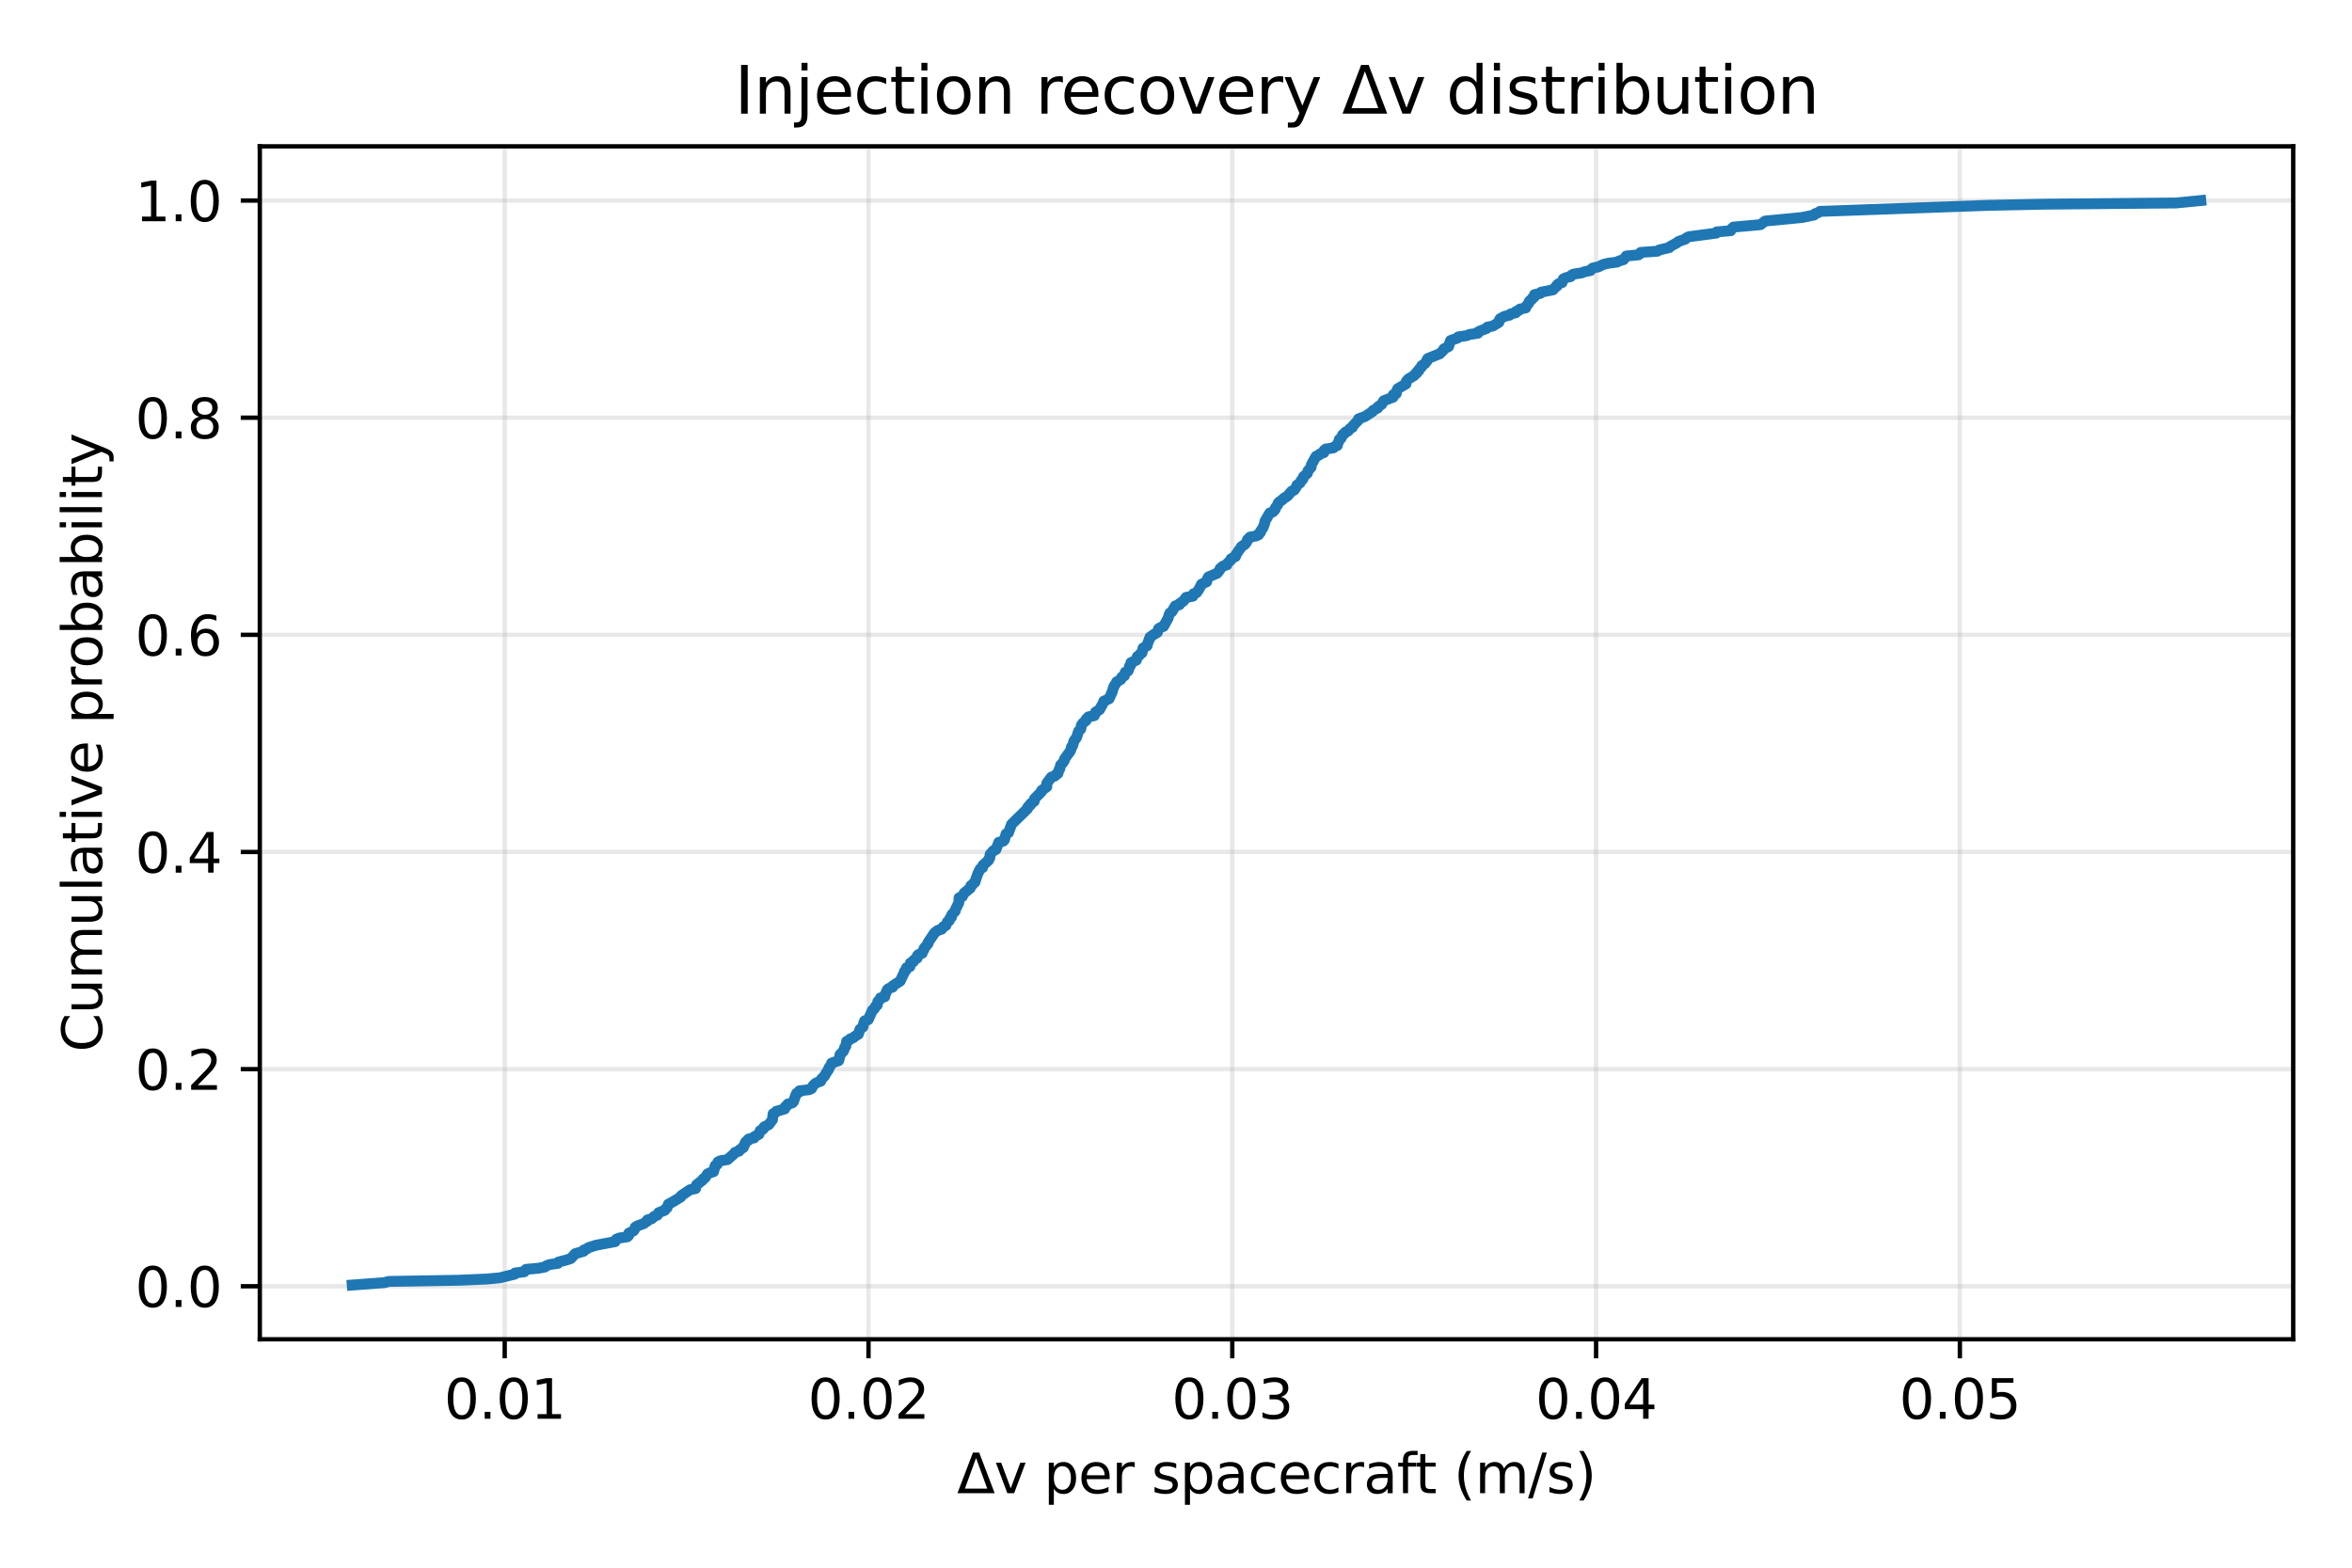 <?xml version="1.0" encoding="utf-8" standalone="no"?>
<!DOCTYPE svg PUBLIC "-//W3C//DTD SVG 1.1//EN"
  "http://www.w3.org/Graphics/SVG/1.1/DTD/svg11.dtd">
<svg xmlns:xlink="http://www.w3.org/1999/xlink" width="432pt" height="288pt" viewBox="0 0 432 288" xmlns="http://www.w3.org/2000/svg" version="1.1">
 <defs>
  <style type="text/css">*{stroke-linejoin: round; stroke-linecap: butt}</style>
 </defs>
 <g id="figure_1">
  <g id="patch_1">
   <path d="M 0 288 
L 432 288 
L 432 0 
L 0 0 
z
" style="fill: #ffffff"/>
  </g>
  <g id="axes_1">
   <g id="patch_2">
    <path d="M 47.72 246.04 
L 421.2 246.04 
L 421.2 26.88 
L 47.72 26.88 
z
" style="fill: #ffffff"/>
   </g>
   <g id="matplotlib.axis_1">
    <g id="xtick_1">
     <g id="line2d_1">
      <path d="M 92.702 246.04 
L 92.702 26.88 
" clip-path="url(#p4ad206b3e9)" style="fill: none; stroke: #b0b0b0; stroke-opacity: 0.3; stroke-width: 0.8; stroke-linecap: square"/>
     </g>
     <g id="line2d_2">
      <defs>
       <path id="m7064d54e36" d="M 0 0 
L 0 3.5 
" style="stroke: #000000; stroke-width: 0.8"/>
      </defs>
      <g>
       <use xlink:href="#m7064d54e36" x="92.702" y="246.04" style="stroke: #000000; stroke-width: 0.8"/>
      </g>
     </g>
     <g id="text_1">
      <!-- 0.01 -->
      <g transform="translate(81.569 260.638) scale(0.1 -0.1)">
       <defs>
        <path id="DejaVuSans-30" d="M 2034 4250 
Q 1547 4250 1301 3770 
Q 1056 3291 1056 2328 
Q 1056 1369 1301 889 
Q 1547 409 2034 409 
Q 2525 409 2770 889 
Q 3016 1369 3016 2328 
Q 3016 3291 2770 3770 
Q 2525 4250 2034 4250 
z
M 2034 4750 
Q 2819 4750 3233 4129 
Q 3647 3509 3647 2328 
Q 3647 1150 3233 529 
Q 2819 -91 2034 -91 
Q 1250 -91 836 529 
Q 422 1150 422 2328 
Q 422 3509 836 4129 
Q 1250 4750 2034 4750 
z
" transform="scale(0.016)"/>
        <path id="DejaVuSans-2e" d="M 684 794 
L 1344 794 
L 1344 0 
L 684 0 
L 684 794 
z
" transform="scale(0.016)"/>
        <path id="DejaVuSans-31" d="M 794 531 
L 1825 531 
L 1825 4091 
L 703 3866 
L 703 4441 
L 1819 4666 
L 2450 4666 
L 2450 531 
L 3481 531 
L 3481 0 
L 794 0 
L 794 531 
z
" transform="scale(0.016)"/>
       </defs>
       <use xlink:href="#DejaVuSans-30"/>
       <use xlink:href="#DejaVuSans-2e" transform="translate(63.623 0)"/>
       <use xlink:href="#DejaVuSans-30" transform="translate(95.41 0)"/>
       <use xlink:href="#DejaVuSans-31" transform="translate(159.033 0)"/>
      </g>
     </g>
    </g>
    <g id="xtick_2">
     <g id="line2d_3">
      <path d="M 159.52 246.04 
L 159.52 26.88 
" clip-path="url(#p4ad206b3e9)" style="fill: none; stroke: #b0b0b0; stroke-opacity: 0.3; stroke-width: 0.8; stroke-linecap: square"/>
     </g>
     <g id="line2d_4">
      <g>
       <use xlink:href="#m7064d54e36" x="159.52" y="246.04" style="stroke: #000000; stroke-width: 0.8"/>
      </g>
     </g>
     <g id="text_2">
      <!-- 0.02 -->
      <g transform="translate(148.387 260.638) scale(0.1 -0.1)">
       <defs>
        <path id="DejaVuSans-32" d="M 1228 531 
L 3431 531 
L 3431 0 
L 469 0 
L 469 531 
Q 828 903 1448 1529 
Q 2069 2156 2228 2338 
Q 2531 2678 2651 2914 
Q 2772 3150 2772 3378 
Q 2772 3750 2511 3984 
Q 2250 4219 1831 4219 
Q 1534 4219 1204 4116 
Q 875 4013 500 3803 
L 500 4441 
Q 881 4594 1212 4672 
Q 1544 4750 1819 4750 
Q 2544 4750 2975 4387 
Q 3406 4025 3406 3419 
Q 3406 3131 3298 2873 
Q 3191 2616 2906 2266 
Q 2828 2175 2409 1742 
Q 1991 1309 1228 531 
z
" transform="scale(0.016)"/>
       </defs>
       <use xlink:href="#DejaVuSans-30"/>
       <use xlink:href="#DejaVuSans-2e" transform="translate(63.623 0)"/>
       <use xlink:href="#DejaVuSans-30" transform="translate(95.41 0)"/>
       <use xlink:href="#DejaVuSans-32" transform="translate(159.033 0)"/>
      </g>
     </g>
    </g>
    <g id="xtick_3">
     <g id="line2d_5">
      <path d="M 226.338 246.04 
L 226.338 26.88 
" clip-path="url(#p4ad206b3e9)" style="fill: none; stroke: #b0b0b0; stroke-opacity: 0.3; stroke-width: 0.8; stroke-linecap: square"/>
     </g>
     <g id="line2d_6">
      <g>
       <use xlink:href="#m7064d54e36" x="226.338" y="246.04" style="stroke: #000000; stroke-width: 0.8"/>
      </g>
     </g>
     <g id="text_3">
      <!-- 0.03 -->
      <g transform="translate(215.205 260.638) scale(0.1 -0.1)">
       <defs>
        <path id="DejaVuSans-33" d="M 2597 2516 
Q 3050 2419 3304 2112 
Q 3559 1806 3559 1356 
Q 3559 666 3084 287 
Q 2609 -91 1734 -91 
Q 1441 -91 1130 -33 
Q 819 25 488 141 
L 488 750 
Q 750 597 1062 519 
Q 1375 441 1716 441 
Q 2309 441 2620 675 
Q 2931 909 2931 1356 
Q 2931 1769 2642 2001 
Q 2353 2234 1838 2234 
L 1294 2234 
L 1294 2753 
L 1863 2753 
Q 2328 2753 2575 2939 
Q 2822 3125 2822 3475 
Q 2822 3834 2567 4026 
Q 2313 4219 1838 4219 
Q 1578 4219 1281 4162 
Q 984 4106 628 3988 
L 628 4550 
Q 988 4650 1302 4700 
Q 1616 4750 1894 4750 
Q 2613 4750 3031 4423 
Q 3450 4097 3450 3541 
Q 3450 3153 3228 2886 
Q 3006 2619 2597 2516 
z
" transform="scale(0.016)"/>
       </defs>
       <use xlink:href="#DejaVuSans-30"/>
       <use xlink:href="#DejaVuSans-2e" transform="translate(63.623 0)"/>
       <use xlink:href="#DejaVuSans-30" transform="translate(95.41 0)"/>
       <use xlink:href="#DejaVuSans-33" transform="translate(159.033 0)"/>
      </g>
     </g>
    </g>
    <g id="xtick_4">
     <g id="line2d_7">
      <path d="M 293.157 246.04 
L 293.157 26.88 
" clip-path="url(#p4ad206b3e9)" style="fill: none; stroke: #b0b0b0; stroke-opacity: 0.3; stroke-width: 0.8; stroke-linecap: square"/>
     </g>
     <g id="line2d_8">
      <g>
       <use xlink:href="#m7064d54e36" x="293.157" y="246.04" style="stroke: #000000; stroke-width: 0.8"/>
      </g>
     </g>
     <g id="text_4">
      <!-- 0.04 -->
      <g transform="translate(282.024 260.638) scale(0.1 -0.1)">
       <defs>
        <path id="DejaVuSans-34" d="M 2419 4116 
L 825 1625 
L 2419 1625 
L 2419 4116 
z
M 2253 4666 
L 3047 4666 
L 3047 1625 
L 3713 1625 
L 3713 1100 
L 3047 1100 
L 3047 0 
L 2419 0 
L 2419 1100 
L 313 1100 
L 313 1709 
L 2253 4666 
z
" transform="scale(0.016)"/>
       </defs>
       <use xlink:href="#DejaVuSans-30"/>
       <use xlink:href="#DejaVuSans-2e" transform="translate(63.623 0)"/>
       <use xlink:href="#DejaVuSans-30" transform="translate(95.41 0)"/>
       <use xlink:href="#DejaVuSans-34" transform="translate(159.033 0)"/>
      </g>
     </g>
    </g>
    <g id="xtick_5">
     <g id="line2d_9">
      <path d="M 359.975 246.04 
L 359.975 26.88 
" clip-path="url(#p4ad206b3e9)" style="fill: none; stroke: #b0b0b0; stroke-opacity: 0.3; stroke-width: 0.8; stroke-linecap: square"/>
     </g>
     <g id="line2d_10">
      <g>
       <use xlink:href="#m7064d54e36" x="359.975" y="246.04" style="stroke: #000000; stroke-width: 0.8"/>
      </g>
     </g>
     <g id="text_5">
      <!-- 0.05 -->
      <g transform="translate(348.842 260.638) scale(0.1 -0.1)">
       <defs>
        <path id="DejaVuSans-35" d="M 691 4666 
L 3169 4666 
L 3169 4134 
L 1269 4134 
L 1269 2991 
Q 1406 3038 1543 3061 
Q 1681 3084 1819 3084 
Q 2600 3084 3056 2656 
Q 3513 2228 3513 1497 
Q 3513 744 3044 326 
Q 2575 -91 1722 -91 
Q 1428 -91 1123 -41 
Q 819 9 494 109 
L 494 744 
Q 775 591 1075 516 
Q 1375 441 1709 441 
Q 2250 441 2565 725 
Q 2881 1009 2881 1497 
Q 2881 1984 2565 2268 
Q 2250 2553 1709 2553 
Q 1456 2553 1204 2497 
Q 953 2441 691 2322 
L 691 4666 
z
" transform="scale(0.016)"/>
       </defs>
       <use xlink:href="#DejaVuSans-30"/>
       <use xlink:href="#DejaVuSans-2e" transform="translate(63.623 0)"/>
       <use xlink:href="#DejaVuSans-30" transform="translate(95.41 0)"/>
       <use xlink:href="#DejaVuSans-35" transform="translate(159.033 0)"/>
      </g>
     </g>
    </g>
    <g id="text_6">
     <!-- Δv per spacecraft (m/s) -->
     <g transform="translate(175.776 274.317) scale(0.1 -0.1)">
      <defs>
       <path id="DejaVuSans-394" d="M 2188 4044 
L 906 525 
L 3472 525 
L 2188 4044 
z
M 50 0 
L 1831 4666 
L 2547 4666 
L 4325 0 
L 50 0 
z
" transform="scale(0.016)"/>
       <path id="DejaVuSans-76" d="M 191 3500 
L 800 3500 
L 1894 563 
L 2988 3500 
L 3597 3500 
L 2284 0 
L 1503 0 
L 191 3500 
z
" transform="scale(0.016)"/>
       <path id="DejaVuSans-20" transform="scale(0.016)"/>
       <path id="DejaVuSans-70" d="M 1159 525 
L 1159 -1331 
L 581 -1331 
L 581 3500 
L 1159 3500 
L 1159 2969 
Q 1341 3281 1617 3432 
Q 1894 3584 2278 3584 
Q 2916 3584 3314 3078 
Q 3713 2572 3713 1747 
Q 3713 922 3314 415 
Q 2916 -91 2278 -91 
Q 1894 -91 1617 61 
Q 1341 213 1159 525 
z
M 3116 1747 
Q 3116 2381 2855 2742 
Q 2594 3103 2138 3103 
Q 1681 3103 1420 2742 
Q 1159 2381 1159 1747 
Q 1159 1113 1420 752 
Q 1681 391 2138 391 
Q 2594 391 2855 752 
Q 3116 1113 3116 1747 
z
" transform="scale(0.016)"/>
       <path id="DejaVuSans-65" d="M 3597 1894 
L 3597 1613 
L 953 1613 
Q 991 1019 1311 708 
Q 1631 397 2203 397 
Q 2534 397 2845 478 
Q 3156 559 3463 722 
L 3463 178 
Q 3153 47 2828 -22 
Q 2503 -91 2169 -91 
Q 1331 -91 842 396 
Q 353 884 353 1716 
Q 353 2575 817 3079 
Q 1281 3584 2069 3584 
Q 2775 3584 3186 3129 
Q 3597 2675 3597 1894 
z
M 3022 2063 
Q 3016 2534 2758 2815 
Q 2500 3097 2075 3097 
Q 1594 3097 1305 2825 
Q 1016 2553 972 2059 
L 3022 2063 
z
" transform="scale(0.016)"/>
       <path id="DejaVuSans-72" d="M 2631 2963 
Q 2534 3019 2420 3045 
Q 2306 3072 2169 3072 
Q 1681 3072 1420 2755 
Q 1159 2438 1159 1844 
L 1159 0 
L 581 0 
L 581 3500 
L 1159 3500 
L 1159 2956 
Q 1341 3275 1631 3429 
Q 1922 3584 2338 3584 
Q 2397 3584 2469 3576 
Q 2541 3569 2628 3553 
L 2631 2963 
z
" transform="scale(0.016)"/>
       <path id="DejaVuSans-73" d="M 2834 3397 
L 2834 2853 
Q 2591 2978 2328 3040 
Q 2066 3103 1784 3103 
Q 1356 3103 1142 2972 
Q 928 2841 928 2578 
Q 928 2378 1081 2264 
Q 1234 2150 1697 2047 
L 1894 2003 
Q 2506 1872 2764 1633 
Q 3022 1394 3022 966 
Q 3022 478 2636 193 
Q 2250 -91 1575 -91 
Q 1294 -91 989 -36 
Q 684 19 347 128 
L 347 722 
Q 666 556 975 473 
Q 1284 391 1588 391 
Q 1994 391 2212 530 
Q 2431 669 2431 922 
Q 2431 1156 2273 1281 
Q 2116 1406 1581 1522 
L 1381 1569 
Q 847 1681 609 1914 
Q 372 2147 372 2553 
Q 372 3047 722 3315 
Q 1072 3584 1716 3584 
Q 2034 3584 2315 3537 
Q 2597 3491 2834 3397 
z
" transform="scale(0.016)"/>
       <path id="DejaVuSans-61" d="M 2194 1759 
Q 1497 1759 1228 1600 
Q 959 1441 959 1056 
Q 959 750 1161 570 
Q 1363 391 1709 391 
Q 2188 391 2477 730 
Q 2766 1069 2766 1631 
L 2766 1759 
L 2194 1759 
z
M 3341 1997 
L 3341 0 
L 2766 0 
L 2766 531 
Q 2569 213 2275 61 
Q 1981 -91 1556 -91 
Q 1019 -91 701 211 
Q 384 513 384 1019 
Q 384 1609 779 1909 
Q 1175 2209 1959 2209 
L 2766 2209 
L 2766 2266 
Q 2766 2663 2505 2880 
Q 2244 3097 1772 3097 
Q 1472 3097 1187 3025 
Q 903 2953 641 2809 
L 641 3341 
Q 956 3463 1253 3523 
Q 1550 3584 1831 3584 
Q 2591 3584 2966 3190 
Q 3341 2797 3341 1997 
z
" transform="scale(0.016)"/>
       <path id="DejaVuSans-63" d="M 3122 3366 
L 3122 2828 
Q 2878 2963 2633 3030 
Q 2388 3097 2138 3097 
Q 1578 3097 1268 2742 
Q 959 2388 959 1747 
Q 959 1106 1268 751 
Q 1578 397 2138 397 
Q 2388 397 2633 464 
Q 2878 531 3122 666 
L 3122 134 
Q 2881 22 2623 -34 
Q 2366 -91 2075 -91 
Q 1284 -91 818 406 
Q 353 903 353 1747 
Q 353 2603 823 3093 
Q 1294 3584 2113 3584 
Q 2378 3584 2631 3529 
Q 2884 3475 3122 3366 
z
" transform="scale(0.016)"/>
       <path id="DejaVuSans-66" d="M 2375 4863 
L 2375 4384 
L 1825 4384 
Q 1516 4384 1395 4259 
Q 1275 4134 1275 3809 
L 1275 3500 
L 2222 3500 
L 2222 3053 
L 1275 3053 
L 1275 0 
L 697 0 
L 697 3053 
L 147 3053 
L 147 3500 
L 697 3500 
L 697 3744 
Q 697 4328 969 4595 
Q 1241 4863 1831 4863 
L 2375 4863 
z
" transform="scale(0.016)"/>
       <path id="DejaVuSans-74" d="M 1172 4494 
L 1172 3500 
L 2356 3500 
L 2356 3053 
L 1172 3053 
L 1172 1153 
Q 1172 725 1289 603 
Q 1406 481 1766 481 
L 2356 481 
L 2356 0 
L 1766 0 
Q 1100 0 847 248 
Q 594 497 594 1153 
L 594 3053 
L 172 3053 
L 172 3500 
L 594 3500 
L 594 4494 
L 1172 4494 
z
" transform="scale(0.016)"/>
       <path id="DejaVuSans-28" d="M 1984 4856 
Q 1566 4138 1362 3434 
Q 1159 2731 1159 2009 
Q 1159 1288 1364 580 
Q 1569 -128 1984 -844 
L 1484 -844 
Q 1016 -109 783 600 
Q 550 1309 550 2009 
Q 550 2706 781 3412 
Q 1013 4119 1484 4856 
L 1984 4856 
z
" transform="scale(0.016)"/>
       <path id="DejaVuSans-6d" d="M 3328 2828 
Q 3544 3216 3844 3400 
Q 4144 3584 4550 3584 
Q 5097 3584 5394 3201 
Q 5691 2819 5691 2113 
L 5691 0 
L 5113 0 
L 5113 2094 
Q 5113 2597 4934 2840 
Q 4756 3084 4391 3084 
Q 3944 3084 3684 2787 
Q 3425 2491 3425 1978 
L 3425 0 
L 2847 0 
L 2847 2094 
Q 2847 2600 2669 2842 
Q 2491 3084 2119 3084 
Q 1678 3084 1418 2786 
Q 1159 2488 1159 1978 
L 1159 0 
L 581 0 
L 581 3500 
L 1159 3500 
L 1159 2956 
Q 1356 3278 1631 3431 
Q 1906 3584 2284 3584 
Q 2666 3584 2933 3390 
Q 3200 3197 3328 2828 
z
" transform="scale(0.016)"/>
       <path id="DejaVuSans-2f" d="M 1625 4666 
L 2156 4666 
L 531 -594 
L 0 -594 
L 1625 4666 
z
" transform="scale(0.016)"/>
       <path id="DejaVuSans-29" d="M 513 4856 
L 1013 4856 
Q 1481 4119 1714 3412 
Q 1947 2706 1947 2009 
Q 1947 1309 1714 600 
Q 1481 -109 1013 -844 
L 513 -844 
Q 928 -128 1133 580 
Q 1338 1288 1338 2009 
Q 1338 2731 1133 3434 
Q 928 4138 513 4856 
z
" transform="scale(0.016)"/>
      </defs>
      <use xlink:href="#DejaVuSans-394"/>
      <use xlink:href="#DejaVuSans-76" transform="translate(68.408 0)"/>
      <use xlink:href="#DejaVuSans-20" transform="translate(127.588 0)"/>
      <use xlink:href="#DejaVuSans-70" transform="translate(159.375 0)"/>
      <use xlink:href="#DejaVuSans-65" transform="translate(222.852 0)"/>
      <use xlink:href="#DejaVuSans-72" transform="translate(284.375 0)"/>
      <use xlink:href="#DejaVuSans-20" transform="translate(325.488 0)"/>
      <use xlink:href="#DejaVuSans-73" transform="translate(357.275 0)"/>
      <use xlink:href="#DejaVuSans-70" transform="translate(409.375 0)"/>
      <use xlink:href="#DejaVuSans-61" transform="translate(472.852 0)"/>
      <use xlink:href="#DejaVuSans-63" transform="translate(534.131 0)"/>
      <use xlink:href="#DejaVuSans-65" transform="translate(589.111 0)"/>
      <use xlink:href="#DejaVuSans-63" transform="translate(650.635 0)"/>
      <use xlink:href="#DejaVuSans-72" transform="translate(705.615 0)"/>
      <use xlink:href="#DejaVuSans-61" transform="translate(746.729 0)"/>
      <use xlink:href="#DejaVuSans-66" transform="translate(808.008 0)"/>
      <use xlink:href="#DejaVuSans-74" transform="translate(841.463 0)"/>
      <use xlink:href="#DejaVuSans-20" transform="translate(880.672 0)"/>
      <use xlink:href="#DejaVuSans-28" transform="translate(912.459 0)"/>
      <use xlink:href="#DejaVuSans-6d" transform="translate(951.473 0)"/>
      <use xlink:href="#DejaVuSans-2f" transform="translate(1048.885 0)"/>
      <use xlink:href="#DejaVuSans-73" transform="translate(1082.576 0)"/>
      <use xlink:href="#DejaVuSans-29" transform="translate(1134.676 0)"/>
     </g>
    </g>
   </g>
   <g id="matplotlib.axis_2">
    <g id="ytick_1">
     <g id="line2d_11">
      <path d="M 47.72 236.3 
L 421.2 236.3 
" clip-path="url(#p4ad206b3e9)" style="fill: none; stroke: #b0b0b0; stroke-opacity: 0.3; stroke-width: 0.8; stroke-linecap: square"/>
     </g>
     <g id="line2d_12">
      <defs>
       <path id="m6f8156e427" d="M 0 0 
L -3.5 0 
" style="stroke: #000000; stroke-width: 0.8"/>
      </defs>
      <g>
       <use xlink:href="#m6f8156e427" x="47.72" y="236.3" style="stroke: #000000; stroke-width: 0.8"/>
      </g>
     </g>
     <g id="text_7">
      <!-- 0.0 -->
      <g transform="translate(24.817 240.099) scale(0.1 -0.1)">
       <use xlink:href="#DejaVuSans-30"/>
       <use xlink:href="#DejaVuSans-2e" transform="translate(63.623 0)"/>
       <use xlink:href="#DejaVuSans-30" transform="translate(95.41 0)"/>
      </g>
     </g>
    </g>
    <g id="ytick_2">
     <g id="line2d_13">
      <path d="M 47.72 196.408 
L 421.2 196.408 
" clip-path="url(#p4ad206b3e9)" style="fill: none; stroke: #b0b0b0; stroke-opacity: 0.3; stroke-width: 0.8; stroke-linecap: square"/>
     </g>
     <g id="line2d_14">
      <g>
       <use xlink:href="#m6f8156e427" x="47.72" y="196.408" style="stroke: #000000; stroke-width: 0.8"/>
      </g>
     </g>
     <g id="text_8">
      <!-- 0.2 -->
      <g transform="translate(24.817 200.207) scale(0.1 -0.1)">
       <use xlink:href="#DejaVuSans-30"/>
       <use xlink:href="#DejaVuSans-2e" transform="translate(63.623 0)"/>
       <use xlink:href="#DejaVuSans-32" transform="translate(95.41 0)"/>
      </g>
     </g>
    </g>
    <g id="ytick_3">
     <g id="line2d_15">
      <path d="M 47.72 156.517 
L 421.2 156.517 
" clip-path="url(#p4ad206b3e9)" style="fill: none; stroke: #b0b0b0; stroke-opacity: 0.3; stroke-width: 0.8; stroke-linecap: square"/>
     </g>
     <g id="line2d_16">
      <g>
       <use xlink:href="#m6f8156e427" x="47.72" y="156.517" style="stroke: #000000; stroke-width: 0.8"/>
      </g>
     </g>
     <g id="text_9">
      <!-- 0.4 -->
      <g transform="translate(24.817 160.316) scale(0.1 -0.1)">
       <use xlink:href="#DejaVuSans-30"/>
       <use xlink:href="#DejaVuSans-2e" transform="translate(63.623 0)"/>
       <use xlink:href="#DejaVuSans-34" transform="translate(95.41 0)"/>
      </g>
     </g>
    </g>
    <g id="ytick_4">
     <g id="line2d_17">
      <path d="M 47.72 116.625 
L 421.2 116.625 
" clip-path="url(#p4ad206b3e9)" style="fill: none; stroke: #b0b0b0; stroke-opacity: 0.3; stroke-width: 0.8; stroke-linecap: square"/>
     </g>
     <g id="line2d_18">
      <g>
       <use xlink:href="#m6f8156e427" x="47.72" y="116.625" style="stroke: #000000; stroke-width: 0.8"/>
      </g>
     </g>
     <g id="text_10">
      <!-- 0.6 -->
      <g transform="translate(24.817 120.424) scale(0.1 -0.1)">
       <defs>
        <path id="DejaVuSans-36" d="M 2113 2584 
Q 1688 2584 1439 2293 
Q 1191 2003 1191 1497 
Q 1191 994 1439 701 
Q 1688 409 2113 409 
Q 2538 409 2786 701 
Q 3034 994 3034 1497 
Q 3034 2003 2786 2293 
Q 2538 2584 2113 2584 
z
M 3366 4563 
L 3366 3988 
Q 3128 4100 2886 4159 
Q 2644 4219 2406 4219 
Q 1781 4219 1451 3797 
Q 1122 3375 1075 2522 
Q 1259 2794 1537 2939 
Q 1816 3084 2150 3084 
Q 2853 3084 3261 2657 
Q 3669 2231 3669 1497 
Q 3669 778 3244 343 
Q 2819 -91 2113 -91 
Q 1303 -91 875 529 
Q 447 1150 447 2328 
Q 447 3434 972 4092 
Q 1497 4750 2381 4750 
Q 2619 4750 2861 4703 
Q 3103 4656 3366 4563 
z
" transform="scale(0.016)"/>
       </defs>
       <use xlink:href="#DejaVuSans-30"/>
       <use xlink:href="#DejaVuSans-2e" transform="translate(63.623 0)"/>
       <use xlink:href="#DejaVuSans-36" transform="translate(95.41 0)"/>
      </g>
     </g>
    </g>
    <g id="ytick_5">
     <g id="line2d_19">
      <path d="M 47.72 76.733 
L 421.2 76.733 
" clip-path="url(#p4ad206b3e9)" style="fill: none; stroke: #b0b0b0; stroke-opacity: 0.3; stroke-width: 0.8; stroke-linecap: square"/>
     </g>
     <g id="line2d_20">
      <g>
       <use xlink:href="#m6f8156e427" x="47.72" y="76.733" style="stroke: #000000; stroke-width: 0.8"/>
      </g>
     </g>
     <g id="text_11">
      <!-- 0.8 -->
      <g transform="translate(24.817 80.533) scale(0.1 -0.1)">
       <defs>
        <path id="DejaVuSans-38" d="M 2034 2216 
Q 1584 2216 1326 1975 
Q 1069 1734 1069 1313 
Q 1069 891 1326 650 
Q 1584 409 2034 409 
Q 2484 409 2743 651 
Q 3003 894 3003 1313 
Q 3003 1734 2745 1975 
Q 2488 2216 2034 2216 
z
M 1403 2484 
Q 997 2584 770 2862 
Q 544 3141 544 3541 
Q 544 4100 942 4425 
Q 1341 4750 2034 4750 
Q 2731 4750 3128 4425 
Q 3525 4100 3525 3541 
Q 3525 3141 3298 2862 
Q 3072 2584 2669 2484 
Q 3125 2378 3379 2068 
Q 3634 1759 3634 1313 
Q 3634 634 3220 271 
Q 2806 -91 2034 -91 
Q 1263 -91 848 271 
Q 434 634 434 1313 
Q 434 1759 690 2068 
Q 947 2378 1403 2484 
z
M 1172 3481 
Q 1172 3119 1398 2916 
Q 1625 2713 2034 2713 
Q 2441 2713 2670 2916 
Q 2900 3119 2900 3481 
Q 2900 3844 2670 4047 
Q 2441 4250 2034 4250 
Q 1625 4250 1398 4047 
Q 1172 3844 1172 3481 
z
" transform="scale(0.016)"/>
       </defs>
       <use xlink:href="#DejaVuSans-30"/>
       <use xlink:href="#DejaVuSans-2e" transform="translate(63.623 0)"/>
       <use xlink:href="#DejaVuSans-38" transform="translate(95.41 0)"/>
      </g>
     </g>
    </g>
    <g id="ytick_6">
     <g id="line2d_21">
      <path d="M 47.72 36.842 
L 421.2 36.842 
" clip-path="url(#p4ad206b3e9)" style="fill: none; stroke: #b0b0b0; stroke-opacity: 0.3; stroke-width: 0.8; stroke-linecap: square"/>
     </g>
     <g id="line2d_22">
      <g>
       <use xlink:href="#m6f8156e427" x="47.72" y="36.842" style="stroke: #000000; stroke-width: 0.8"/>
      </g>
     </g>
     <g id="text_12">
      <!-- 1.0 -->
      <g transform="translate(24.817 40.641) scale(0.1 -0.1)">
       <use xlink:href="#DejaVuSans-31"/>
       <use xlink:href="#DejaVuSans-2e" transform="translate(63.623 0)"/>
       <use xlink:href="#DejaVuSans-30" transform="translate(95.41 0)"/>
      </g>
     </g>
    </g>
    <g id="text_13">
     <!-- Cumulative probability -->
     <g transform="translate(18.737 193.262) rotate(-90) scale(0.1 -0.1)">
      <defs>
       <path id="DejaVuSans-43" d="M 4122 4306 
L 4122 3641 
Q 3803 3938 3442 4084 
Q 3081 4231 2675 4231 
Q 1875 4231 1450 3742 
Q 1025 3253 1025 2328 
Q 1025 1406 1450 917 
Q 1875 428 2675 428 
Q 3081 428 3442 575 
Q 3803 722 4122 1019 
L 4122 359 
Q 3791 134 3420 21 
Q 3050 -91 2638 -91 
Q 1578 -91 968 557 
Q 359 1206 359 2328 
Q 359 3453 968 4101 
Q 1578 4750 2638 4750 
Q 3056 4750 3426 4639 
Q 3797 4528 4122 4306 
z
" transform="scale(0.016)"/>
       <path id="DejaVuSans-75" d="M 544 1381 
L 544 3500 
L 1119 3500 
L 1119 1403 
Q 1119 906 1312 657 
Q 1506 409 1894 409 
Q 2359 409 2629 706 
Q 2900 1003 2900 1516 
L 2900 3500 
L 3475 3500 
L 3475 0 
L 2900 0 
L 2900 538 
Q 2691 219 2414 64 
Q 2138 -91 1772 -91 
Q 1169 -91 856 284 
Q 544 659 544 1381 
z
M 1991 3584 
L 1991 3584 
z
" transform="scale(0.016)"/>
       <path id="DejaVuSans-6c" d="M 603 4863 
L 1178 4863 
L 1178 0 
L 603 0 
L 603 4863 
z
" transform="scale(0.016)"/>
       <path id="DejaVuSans-69" d="M 603 3500 
L 1178 3500 
L 1178 0 
L 603 0 
L 603 3500 
z
M 603 4863 
L 1178 4863 
L 1178 4134 
L 603 4134 
L 603 4863 
z
" transform="scale(0.016)"/>
       <path id="DejaVuSans-6f" d="M 1959 3097 
Q 1497 3097 1228 2736 
Q 959 2375 959 1747 
Q 959 1119 1226 758 
Q 1494 397 1959 397 
Q 2419 397 2687 759 
Q 2956 1122 2956 1747 
Q 2956 2369 2687 2733 
Q 2419 3097 1959 3097 
z
M 1959 3584 
Q 2709 3584 3137 3096 
Q 3566 2609 3566 1747 
Q 3566 888 3137 398 
Q 2709 -91 1959 -91 
Q 1206 -91 779 398 
Q 353 888 353 1747 
Q 353 2609 779 3096 
Q 1206 3584 1959 3584 
z
" transform="scale(0.016)"/>
       <path id="DejaVuSans-62" d="M 3116 1747 
Q 3116 2381 2855 2742 
Q 2594 3103 2138 3103 
Q 1681 3103 1420 2742 
Q 1159 2381 1159 1747 
Q 1159 1113 1420 752 
Q 1681 391 2138 391 
Q 2594 391 2855 752 
Q 3116 1113 3116 1747 
z
M 1159 2969 
Q 1341 3281 1617 3432 
Q 1894 3584 2278 3584 
Q 2916 3584 3314 3078 
Q 3713 2572 3713 1747 
Q 3713 922 3314 415 
Q 2916 -91 2278 -91 
Q 1894 -91 1617 61 
Q 1341 213 1159 525 
L 1159 0 
L 581 0 
L 581 4863 
L 1159 4863 
L 1159 2969 
z
" transform="scale(0.016)"/>
       <path id="DejaVuSans-79" d="M 2059 -325 
Q 1816 -950 1584 -1140 
Q 1353 -1331 966 -1331 
L 506 -1331 
L 506 -850 
L 844 -850 
Q 1081 -850 1212 -737 
Q 1344 -625 1503 -206 
L 1606 56 
L 191 3500 
L 800 3500 
L 1894 763 
L 2988 3500 
L 3597 3500 
L 2059 -325 
z
" transform="scale(0.016)"/>
      </defs>
      <use xlink:href="#DejaVuSans-43"/>
      <use xlink:href="#DejaVuSans-75" transform="translate(69.824 0)"/>
      <use xlink:href="#DejaVuSans-6d" transform="translate(133.203 0)"/>
      <use xlink:href="#DejaVuSans-75" transform="translate(230.615 0)"/>
      <use xlink:href="#DejaVuSans-6c" transform="translate(293.994 0)"/>
      <use xlink:href="#DejaVuSans-61" transform="translate(321.777 0)"/>
      <use xlink:href="#DejaVuSans-74" transform="translate(383.057 0)"/>
      <use xlink:href="#DejaVuSans-69" transform="translate(422.266 0)"/>
      <use xlink:href="#DejaVuSans-76" transform="translate(450.049 0)"/>
      <use xlink:href="#DejaVuSans-65" transform="translate(509.229 0)"/>
      <use xlink:href="#DejaVuSans-20" transform="translate(570.752 0)"/>
      <use xlink:href="#DejaVuSans-70" transform="translate(602.539 0)"/>
      <use xlink:href="#DejaVuSans-72" transform="translate(666.016 0)"/>
      <use xlink:href="#DejaVuSans-6f" transform="translate(704.879 0)"/>
      <use xlink:href="#DejaVuSans-62" transform="translate(766.061 0)"/>
      <use xlink:href="#DejaVuSans-61" transform="translate(829.537 0)"/>
      <use xlink:href="#DejaVuSans-62" transform="translate(890.816 0)"/>
      <use xlink:href="#DejaVuSans-69" transform="translate(954.293 0)"/>
      <use xlink:href="#DejaVuSans-6c" transform="translate(982.076 0)"/>
      <use xlink:href="#DejaVuSans-69" transform="translate(1009.859 0)"/>
      <use xlink:href="#DejaVuSans-74" transform="translate(1037.643 0)"/>
      <use xlink:href="#DejaVuSans-79" transform="translate(1076.852 0)"/>
     </g>
    </g>
   </g>
   <g id="line2d_23">
    <path d="M 64.696 236.078 
L 70.591 235.635 
L 71.396 235.413 
L 84.404 235.192 
L 89.423 234.97 
L 91.789 234.748 
L 94.518 234.084 
L 94.596 233.862 
L 96.299 233.64 
L 96.393 233.419 
L 96.612 233.197 
L 98.976 232.976 
L 100.1 232.754 
L 100.354 232.532 
L 100.969 232.311 
L 102.472 232.089 
L 102.543 231.867 
L 104.206 231.424 
L 104.847 231.203 
L 105.642 230.316 
L 107.197 229.873 
L 107.219 229.651 
L 107.811 229.43 
L 108.072 229.208 
L 109.462 228.765 
L 112.985 228.1 
L 113.202 227.657 
L 113.776 227.435 
L 115.223 227.213 
L 115.458 226.992 
L 115.5 226.549 
L 116.385 226.105 
L 116.659 225.662 
L 116.684 225.44 
L 117.054 225.219 
L 118.275 224.776 
L 118.502 224.554 
L 118.912 224.332 
L 118.92 224.111 
L 119.709 223.889 
L 120.187 223.446 
L 120.752 223.224 
L 120.969 222.781 
L 122.116 222.338 
L 122.203 222.116 
L 122.52 221.895 
L 122.765 221.23 
L 123.586 220.786 
L 125.045 219.9 
L 125.099 219.678 
L 126.748 218.57 
L 127.764 218.349 
L 127.925 217.684 
L 129.051 216.797 
L 129.159 216.576 
L 129.528 216.354 
L 129.924 215.689 
L 130.346 215.468 
L 131.068 215.246 
L 131.361 214.138 
L 131.737 213.916 
L 131.86 213.473 
L 132.301 213.251 
L 133.615 213.03 
L 134.876 211.922 
L 135.013 211.7 
L 135.737 211.478 
L 135.82 211.257 
L 136.534 210.814 
L 136.548 210.592 
L 136.731 210.37 
L 136.871 209.927 
L 137.027 209.705 
L 137.475 209.484 
L 137.479 209.262 
L 138.512 209.041 
L 138.546 208.819 
L 139.404 208.376 
L 139.624 207.711 
L 140.099 207.489 
L 140.294 207.268 
L 140.326 207.046 
L 141.2 206.603 
L 141.88 205.716 
L 142.002 204.608 
L 142.437 204.387 
L 142.58 204.165 
L 144.133 203.722 
L 144.264 203.278 
L 144.636 203.057 
L 144.684 202.835 
L 145.533 202.614 
L 145.74 202.392 
L 145.974 201.727 
L 146.125 201.284 
L 146.328 200.841 
L 146.815 200.619 
L 146.824 200.397 
L 148.664 200.176 
L 149.085 199.954 
L 149.29 199.511 
L 149.723 199.068 
L 150.118 198.846 
L 150.749 198.624 
L 150.915 198.181 
L 151.402 197.738 
L 151.777 197.073 
L 152.229 196.408 
L 152.243 196.187 
L 152.567 195.743 
L 152.747 195.3 
L 154.04 194.857 
L 154.276 193.97 
L 154.284 193.749 
L 154.93 193.084 
L 155.091 192.641 
L 155.141 192.419 
L 155.348 192.197 
L 155.429 191.754 
L 155.502 191.311 
L 155.957 191.089 
L 156.141 190.868 
L 156.728 190.646 
L 156.974 190.424 
L 157.667 189.981 
L 157.807 189.538 
L 157.948 189.095 
L 158.506 188.652 
L 158.632 187.987 
L 158.808 187.543 
L 159.471 187.322 
L 160.265 185.549 
L 160.591 185.327 
L 160.8 184.884 
L 161.117 184.662 
L 161.234 183.997 
L 161.691 183.554 
L 161.705 183.333 
L 162.498 183.111 
L 162.605 182.668 
L 163.004 181.781 
L 163.304 181.56 
L 163.956 181.338 
L 163.972 181.116 
L 165.339 180.23 
L 166.081 178.679 
L 166.129 178.457 
L 166.405 178.235 
L 166.497 177.792 
L 167.138 177.571 
L 167.226 176.906 
L 167.761 176.684 
L 167.78 176.462 
L 168.034 176.241 
L 168.459 176.019 
L 168.493 175.576 
L 168.706 175.354 
L 169.377 175.133 
L 169.521 174.689 
L 169.694 174.468 
L 169.719 174.246 
L 170.457 173.36 
L 170.472 173.138 
L 171.661 171.365 
L 172.239 170.922 
L 172.96 170.7 
L 173.253 170.257 
L 173.719 170.035 
L 174.002 169.371 
L 174.346 169.149 
L 174.472 168.706 
L 174.762 168.484 
L 174.82 168.041 
L 175.446 167.376 
L 175.462 167.154 
L 176.111 165.825 
L 176.152 164.938 
L 176.74 164.717 
L 177.101 164.052 
L 178.205 163.165 
L 178.318 162.722 
L 178.655 162.5 
L 178.788 162.279 
L 179.084 162.057 
L 179.282 161.392 
L 179.6 160.506 
L 180.04 159.619 
L 180.467 159.398 
L 180.541 158.954 
L 181.562 158.068 
L 181.595 157.846 
L 181.792 157.625 
L 181.861 156.96 
L 182.433 156.295 
L 182.927 156.073 
L 183.449 154.744 
L 184.283 154.522 
L 184.486 154.3 
L 184.659 153.636 
L 184.792 153.192 
L 185.23 152.971 
L 185.801 151.419 
L 188.753 148.538 
L 188.758 148.317 
L 188.93 148.095 
L 189.283 147.873 
L 189.301 147.652 
L 189.96 147.209 
L 189.993 146.765 
L 191.289 145.436 
L 191.327 145.214 
L 192.267 144.549 
L 192.274 143.884 
L 193.097 142.776 
L 193.758 142.555 
L 193.896 142.333 
L 194.309 142.111 
L 194.439 141.668 
L 194.489 141.446 
L 194.66 141.225 
L 194.801 140.56 
L 195.223 140.117 
L 195.497 139.673 
L 195.515 139.452 
L 196.149 138.565 
L 196.481 138.122 
L 196.715 137.679 
L 196.789 137.236 
L 197.011 137.014 
L 197.255 136.128 
L 197.748 135.463 
L 198.092 134.355 
L 198.516 133.911 
L 198.61 133.247 
L 198.932 132.803 
L 199.491 132.36 
L 199.498 132.138 
L 199.917 131.695 
L 200.992 131.474 
L 201.048 131.252 
L 201.23 131.03 
L 201.231 130.809 
L 201.965 130.365 
L 202.567 129.257 
L 202.74 128.814 
L 203.71 128.371 
L 204.306 127.041 
L 204.562 126.155 
L 205.006 125.49 
L 205.092 125.268 
L 205.866 124.825 
L 206.048 124.382 
L 206.517 124.16 
L 206.682 123.495 
L 207.187 123.274 
L 207.38 122.83 
L 207.454 122.387 
L 207.705 122.166 
L 207.737 121.722 
L 208.722 121.279 
L 208.9 120.614 
L 209.266 120.393 
L 209.386 120.171 
L 209.746 119.949 
L 209.95 119.063 
L 210.708 118.62 
L 210.794 118.176 
L 210.999 117.733 
L 211.036 117.511 
L 211.213 117.29 
L 211.213 117.068 
L 211.82 116.625 
L 212.584 116.182 
L 212.788 115.517 
L 213.122 115.295 
L 213.713 115.074 
L 214.573 113.522 
L 214.68 113.079 
L 214.86 112.636 
L 215.223 112.414 
L 215.875 111.306 
L 216.636 111.085 
L 216.676 110.863 
L 217.377 110.42 
L 217.492 110.198 
L 217.756 109.976 
L 217.835 109.755 
L 219.093 109.533 
L 219.215 109.09 
L 219.789 108.868 
L 220.245 108.203 
L 220.695 107.317 
L 221.642 106.874 
L 221.734 106.43 
L 221.959 105.987 
L 223.535 105.322 
L 224.064 104.658 
L 224.113 104.436 
L 224.656 103.993 
L 225.364 103.771 
L 225.382 103.549 
L 225.838 103.106 
L 226.078 102.885 
L 226.112 102.663 
L 226.945 102.22 
L 226.945 101.998 
L 227.545 101.112 
L 227.881 100.668 
L 227.994 100.447 
L 228.657 100.004 
L 228.997 99.56 
L 229.134 99.117 
L 229.467 98.895 
L 229.579 98.674 
L 230.733 98.452 
L 231.187 98.231 
L 231.22 98.009 
L 231.524 97.787 
L 231.557 97.566 
L 232.004 96.901 
L 232.318 96.014 
L 232.322 95.793 
L 233.226 94.241 
L 233.826 94.02 
L 234.214 93.577 
L 234.223 93.355 
L 234.703 92.69 
L 234.737 92.468 
L 234.925 92.247 
L 235.557 91.804 
L 235.742 91.582 
L 236.463 91.139 
L 237.232 90.252 
L 237.704 90.031 
L 238.156 89.366 
L 238.2 89.144 
L 238.8 88.701 
L 239.004 88.258 
L 239.295 88.036 
L 239.403 87.593 
L 240.141 86.928 
L 240.247 86.485 
L 240.826 85.82 
L 240.861 85.377 
L 241.725 83.825 
L 242.276 83.604 
L 242.448 83.382 
L 243.158 83.16 
L 243.213 82.717 
L 243.485 82.496 
L 244.932 82.274 
L 245.12 82.052 
L 245.648 81.831 
L 245.655 81.609 
L 245.97 80.944 
L 245.992 80.723 
L 246.328 80.501 
L 246.638 79.836 
L 246.996 79.614 
L 247.094 79.393 
L 247.631 79.171 
L 247.968 78.728 
L 248.407 78.506 
L 248.446 78.285 
L 249.507 77.177 
L 249.531 76.955 
L 250.718 76.512 
L 252.081 75.625 
L 252.195 75.404 
L 253.051 74.96 
L 253.099 74.739 
L 253.758 74.296 
L 254.145 73.631 
L 255.877 72.966 
L 255.904 72.523 
L 256.463 72.301 
L 256.505 71.858 
L 256.723 71.415 
L 258.248 70.528 
L 258.284 70.085 
L 258.659 69.642 
L 259.772 68.977 
L 259.882 68.755 
L 260.238 68.533 
L 260.272 68.312 
L 260.608 68.09 
L 260.631 67.869 
L 261.094 67.425 
L 261.112 67.204 
L 261.761 66.761 
L 261.862 66.539 
L 262.1 66.317 
L 262.109 66.096 
L 262.233 65.874 
L 264.445 64.988 
L 265.11 64.323 
L 265.204 64.101 
L 266.076 63.658 
L 266.201 63.215 
L 266.344 62.771 
L 266.442 62.55 
L 267.714 62.106 
L 267.852 61.885 
L 269.385 61.663 
L 269.938 61.442 
L 271.445 61.22 
L 271.458 60.998 
L 271.897 60.777 
L 273.071 60.334 
L 273.158 60.112 
L 274.196 59.89 
L 275.301 59.225 
L 275.307 59.004 
L 275.521 58.561 
L 276.349 58.117 
L 277.273 57.896 
L 277.455 57.674 
L 278.417 57.452 
L 278.421 57.231 
L 279.027 57.009 
L 279.145 56.788 
L 280.239 56.566 
L 280.258 56.344 
L 280.798 55.68 
L 280.826 55.458 
L 280.999 55.236 
L 281.339 55.015 
L 281.431 54.793 
L 281.788 54.571 
L 281.837 54.128 
L 282.897 53.907 
L 283.035 53.685 
L 285.247 53.242 
L 285.63 52.798 
L 285.967 52.577 
L 285.999 52.355 
L 286.239 52.134 
L 286.91 51.912 
L 287.135 51.247 
L 287.6 51.025 
L 288.501 50.804 
L 288.598 50.582 
L 289.003 50.361 
L 290.471 50.139 
L 291.076 49.917 
L 292.14 49.696 
L 292.262 49.474 
L 292.529 49.253 
L 293.554 49.031 
L 294.482 48.588 
L 295.363 48.366 
L 297.027 48.144 
L 297.414 47.923 
L 298.2 47.701 
L 298.695 47.036 
L 300.962 46.815 
L 301.252 46.593 
L 301.351 46.371 
L 304.425 46.15 
L 304.736 45.928 
L 306.608 45.485 
L 306.789 45.263 
L 308.023 44.599 
L 308.272 44.377 
L 309.544 43.934 
L 309.739 43.712 
L 310.19 43.49 
L 315.234 42.826 
L 315.311 42.604 
L 317.893 42.382 
L 317.91 42.161 
L 318.386 41.717 
L 323.349 41.274 
L 324.212 40.609 
L 328.845 40.166 
L 331.05 39.944 
L 333.203 39.501 
L 333.351 39.28 
L 333.975 39.058 
L 334.253 38.836 
L 365.102 37.728 
L 375.453 37.507 
L 399.706 37.285 
L 404.224 36.842 
L 404.224 36.842 
" clip-path="url(#p4ad206b3e9)" style="fill: none; stroke: #1f77b4; stroke-width: 2; stroke-linecap: square"/>
   </g>
   <g id="patch_3">
    <path d="M 47.72 246.04 
L 47.72 26.88 
" style="fill: none; stroke: #000000; stroke-width: 0.8; stroke-linejoin: miter; stroke-linecap: square"/>
   </g>
   <g id="patch_4">
    <path d="M 421.2 246.04 
L 421.2 26.88 
" style="fill: none; stroke: #000000; stroke-width: 0.8; stroke-linejoin: miter; stroke-linecap: square"/>
   </g>
   <g id="patch_5">
    <path d="M 47.72 246.04 
L 421.2 246.04 
" style="fill: none; stroke: #000000; stroke-width: 0.8; stroke-linejoin: miter; stroke-linecap: square"/>
   </g>
   <g id="patch_6">
    <path d="M 47.72 26.88 
L 421.2 26.88 
" style="fill: none; stroke: #000000; stroke-width: 0.8; stroke-linejoin: miter; stroke-linecap: square"/>
   </g>
   <g id="text_14">
    <!-- Injection recovery Δv distribution -->
    <g transform="translate(134.914 20.88) scale(0.12 -0.12)">
     <defs>
      <path id="DejaVuSans-49" d="M 628 4666 
L 1259 4666 
L 1259 0 
L 628 0 
L 628 4666 
z
" transform="scale(0.016)"/>
      <path id="DejaVuSans-6e" d="M 3513 2113 
L 3513 0 
L 2938 0 
L 2938 2094 
Q 2938 2591 2744 2837 
Q 2550 3084 2163 3084 
Q 1697 3084 1428 2787 
Q 1159 2491 1159 1978 
L 1159 0 
L 581 0 
L 581 3500 
L 1159 3500 
L 1159 2956 
Q 1366 3272 1645 3428 
Q 1925 3584 2291 3584 
Q 2894 3584 3203 3211 
Q 3513 2838 3513 2113 
z
" transform="scale(0.016)"/>
      <path id="DejaVuSans-6a" d="M 603 3500 
L 1178 3500 
L 1178 -63 
Q 1178 -731 923 -1031 
Q 669 -1331 103 -1331 
L -116 -1331 
L -116 -844 
L 38 -844 
Q 366 -844 484 -692 
Q 603 -541 603 -63 
L 603 3500 
z
M 603 4863 
L 1178 4863 
L 1178 4134 
L 603 4134 
L 603 4863 
z
" transform="scale(0.016)"/>
      <path id="DejaVuSans-64" d="M 2906 2969 
L 2906 4863 
L 3481 4863 
L 3481 0 
L 2906 0 
L 2906 525 
Q 2725 213 2448 61 
Q 2172 -91 1784 -91 
Q 1150 -91 751 415 
Q 353 922 353 1747 
Q 353 2572 751 3078 
Q 1150 3584 1784 3584 
Q 2172 3584 2448 3432 
Q 2725 3281 2906 2969 
z
M 947 1747 
Q 947 1113 1208 752 
Q 1469 391 1925 391 
Q 2381 391 2643 752 
Q 2906 1113 2906 1747 
Q 2906 2381 2643 2742 
Q 2381 3103 1925 3103 
Q 1469 3103 1208 2742 
Q 947 2381 947 1747 
z
" transform="scale(0.016)"/>
     </defs>
     <use xlink:href="#DejaVuSans-49"/>
     <use xlink:href="#DejaVuSans-6e" transform="translate(29.492 0)"/>
     <use xlink:href="#DejaVuSans-6a" transform="translate(92.871 0)"/>
     <use xlink:href="#DejaVuSans-65" transform="translate(120.654 0)"/>
     <use xlink:href="#DejaVuSans-63" transform="translate(182.178 0)"/>
     <use xlink:href="#DejaVuSans-74" transform="translate(237.158 0)"/>
     <use xlink:href="#DejaVuSans-69" transform="translate(276.367 0)"/>
     <use xlink:href="#DejaVuSans-6f" transform="translate(304.15 0)"/>
     <use xlink:href="#DejaVuSans-6e" transform="translate(365.332 0)"/>
     <use xlink:href="#DejaVuSans-20" transform="translate(428.711 0)"/>
     <use xlink:href="#DejaVuSans-72" transform="translate(460.498 0)"/>
     <use xlink:href="#DejaVuSans-65" transform="translate(499.361 0)"/>
     <use xlink:href="#DejaVuSans-63" transform="translate(560.885 0)"/>
     <use xlink:href="#DejaVuSans-6f" transform="translate(615.865 0)"/>
     <use xlink:href="#DejaVuSans-76" transform="translate(677.047 0)"/>
     <use xlink:href="#DejaVuSans-65" transform="translate(736.227 0)"/>
     <use xlink:href="#DejaVuSans-72" transform="translate(797.75 0)"/>
     <use xlink:href="#DejaVuSans-79" transform="translate(838.863 0)"/>
     <use xlink:href="#DejaVuSans-20" transform="translate(898.043 0)"/>
     <use xlink:href="#DejaVuSans-394" transform="translate(929.83 0)"/>
     <use xlink:href="#DejaVuSans-76" transform="translate(998.238 0)"/>
     <use xlink:href="#DejaVuSans-20" transform="translate(1057.418 0)"/>
     <use xlink:href="#DejaVuSans-64" transform="translate(1089.205 0)"/>
     <use xlink:href="#DejaVuSans-69" transform="translate(1152.682 0)"/>
     <use xlink:href="#DejaVuSans-73" transform="translate(1180.465 0)"/>
     <use xlink:href="#DejaVuSans-74" transform="translate(1232.564 0)"/>
     <use xlink:href="#DejaVuSans-72" transform="translate(1271.773 0)"/>
     <use xlink:href="#DejaVuSans-69" transform="translate(1312.887 0)"/>
     <use xlink:href="#DejaVuSans-62" transform="translate(1340.67 0)"/>
     <use xlink:href="#DejaVuSans-75" transform="translate(1404.146 0)"/>
     <use xlink:href="#DejaVuSans-74" transform="translate(1467.525 0)"/>
     <use xlink:href="#DejaVuSans-69" transform="translate(1506.734 0)"/>
     <use xlink:href="#DejaVuSans-6f" transform="translate(1534.518 0)"/>
     <use xlink:href="#DejaVuSans-6e" transform="translate(1595.699 0)"/>
    </g>
   </g>
  </g>
 </g>
 <defs>
  <clipPath id="p4ad206b3e9">
   <rect x="47.72" y="26.88" width="373.48" height="219.16"/>
  </clipPath>
 </defs>
</svg>
